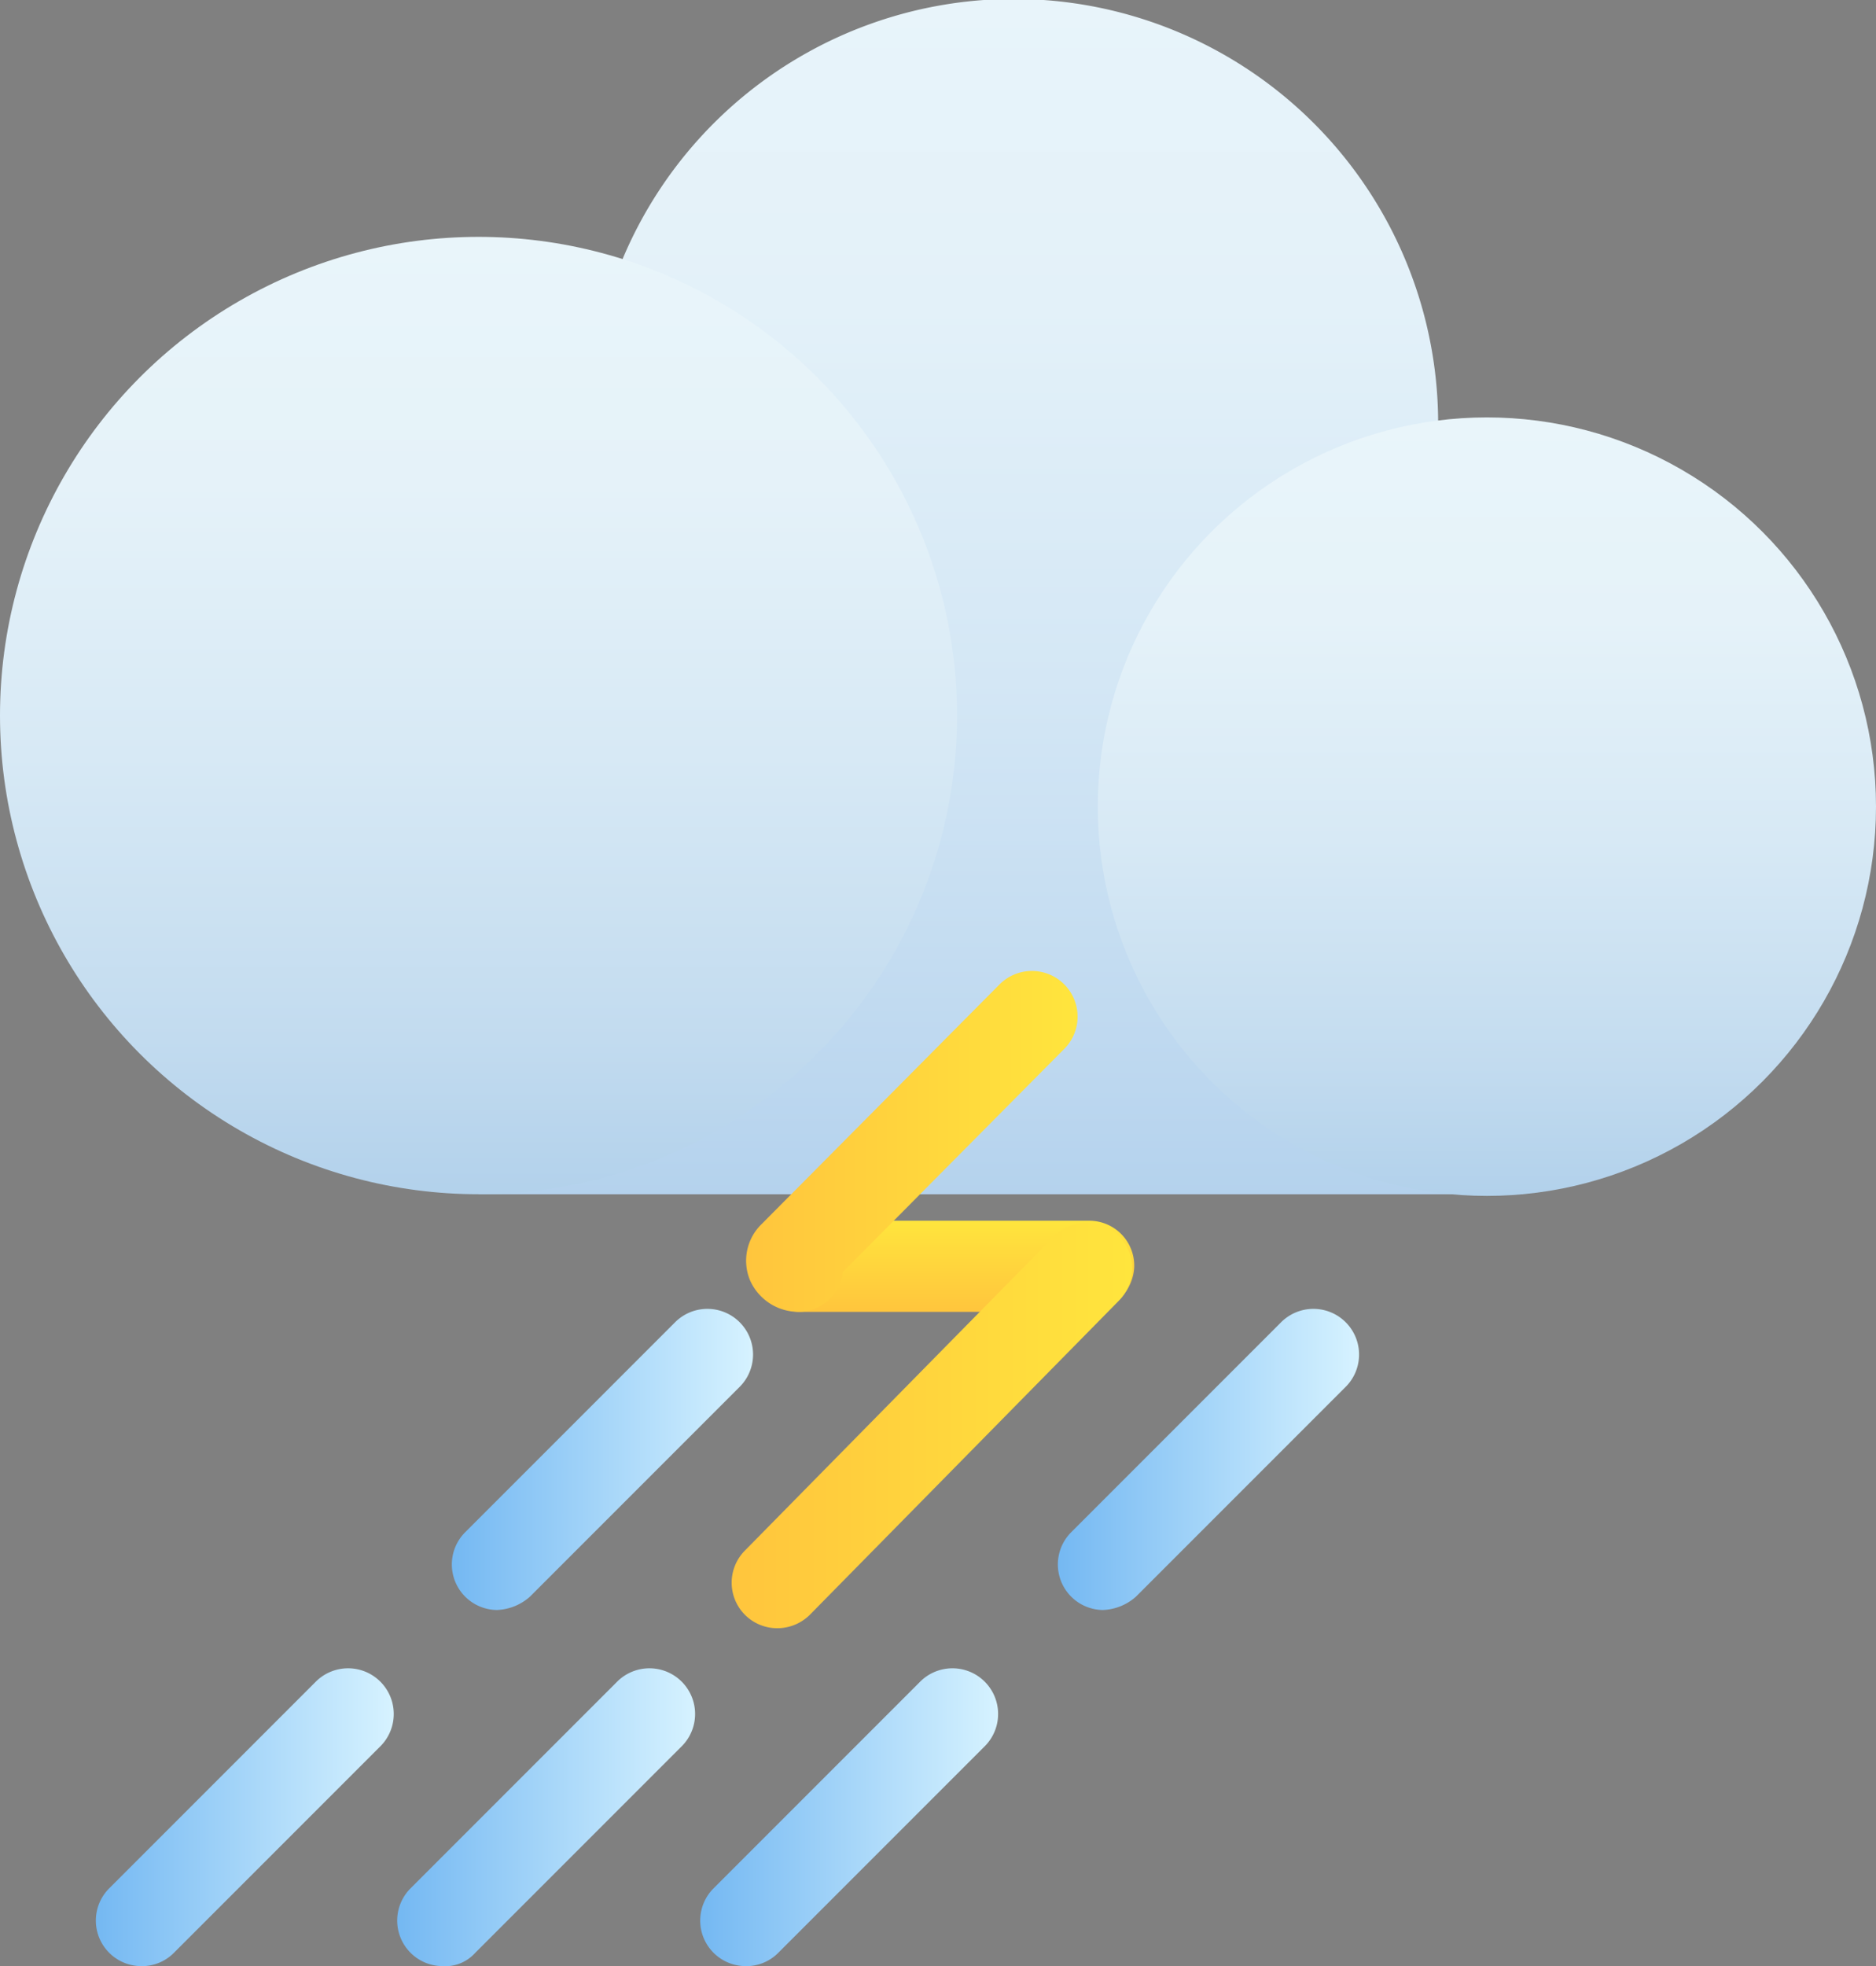 <svg xmlns="http://www.w3.org/2000/svg" xmlns:xlink="http://www.w3.org/1999/xlink" width="113.3" height="118.7" viewBox="0 0 113.3 118.7">
  <rect x="0" y="0" width="113.3" height="118.7" fill="#808080" stroke="none"/>
  <defs>
    <linearGradient id="linear-gradient" x1="0.5" y1="1" x2="0.5" gradientUnits="objectBoundingBox">
      <stop offset="0" stop-color="#b4d2ed"/>
      <stop offset="0.092" stop-color="#bcd7ef"/>
      <stop offset="0.43" stop-color="#d4e7f5"/>
      <stop offset="0.742" stop-color="#e3f1f9"/>
      <stop offset="1" stop-color="#e8f4fa"/>
    </linearGradient>
    <linearGradient id="linear-gradient-2" x1="0.5" y1="0.998" x2="0.5" gradientUnits="objectBoundingBox">
      <stop offset="0" stop-color="#b2d1eb"/>
      <stop offset="0.165" stop-color="#c2dbef"/>
      <stop offset="0.458" stop-color="#d7e9f5"/>
      <stop offset="0.741" stop-color="#e5f2f9"/>
      <stop offset="1" stop-color="#e9f5fa"/>
    </linearGradient>
    <linearGradient id="linear-gradient-3" x1="0.5" y1="1" x2="0.5" y2="-0.001" xlink:href="#linear-gradient-2"/>
    <linearGradient id="linear-gradient-4" x1="0.001" y1="0.502" x2="0.998" y2="0.502" gradientUnits="objectBoundingBox">
      <stop offset="0" stop-color="#74b8f2"/>
      <stop offset="0.911" stop-color="#cdedfe"/>
      <stop offset="1" stop-color="#d6f2ff"/>
    </linearGradient>
    <linearGradient id="linear-gradient-5" x1="0" y1="0.502" x2="0.997" y2="0.502" xlink:href="#linear-gradient-4"/>
    <linearGradient id="linear-gradient-6" x1="-0.003" y1="0.501" x2="0.992" y2="0.501" xlink:href="#linear-gradient-4"/>
    <linearGradient id="linear-gradient-7" x1="-0.003" y1="0.502" x2="0.993" y2="0.502" xlink:href="#linear-gradient-4"/>
    <linearGradient id="linear-gradient-8" x1="0" y1="0.501" x2="0.994" y2="0.501" xlink:href="#linear-gradient-4"/>
    <linearGradient id="linear-gradient-9" x1="0.495" y1="1.003" x2="0.495" y2="-0.002" gradientUnits="objectBoundingBox">
      <stop offset="0" stop-color="#ffc53d"/>
      <stop offset="1" stop-color="#ffe53d"/>
    </linearGradient>
    <linearGradient id="linear-gradient-10" x1="0.004" y1="0.499" x2="1" y2="0.499" xlink:href="#linear-gradient-9"/>
    <linearGradient id="linear-gradient-11" x1="0.001" y1="0.498" x2="0.999" y2="0.498" xlink:href="#linear-gradient-9"/>
  </defs>
  <g id="组_25852" data-name="组 25852" transform="translate(-634.1 -242.7)">
    <line id="直线_47775" data-name="直线 47775" x1="7.5" y2="7.6" transform="translate(698.2 304)" fill="none" stroke="#293a3d" stroke-linecap="round" stroke-miterlimit="10" stroke-width="5.5"/>
    <g id="组_25840" data-name="组 25840">
      <path id="路径_11078" data-name="路径 11078" d="M726.1,314.8l-20.4-23.1a25.628,25.628,0,1,0-26.6-3.6L663,314.8Z" fill="url(#linear-gradient)"/>
      <circle id="椭圆_295" data-name="椭圆 295" cx="23.5" cy="23.5" r="23.5" transform="translate(700.4 267.9)" fill="url(#linear-gradient-2)"/>
      <circle id="椭圆_296" data-name="椭圆 296" cx="28.9" cy="28.9" r="28.9" transform="translate(634.1 257)" fill="url(#linear-gradient-3)"/>
    </g>
    <g id="组_25851" data-name="组 25851">
      <g id="组_25846" data-name="组 25846">
        <g id="组_25841" data-name="组 25841">
          <path id="路径_11079" data-name="路径 11079" d="M660.8,361.4a2.75,2.75,0,0,1-1.9-4.7l12.5-12.5a2.758,2.758,0,0,1,3.9,3.9l-12.5,12.5A2.438,2.438,0,0,1,660.8,361.4Z" fill="url(#linear-gradient-4)"/>
        </g>
        <g id="组_25842" data-name="组 25842">
          <path id="路径_11080" data-name="路径 11080" d="M679.1,361.4a2.75,2.75,0,0,1-1.9-4.7l12.5-12.5a2.758,2.758,0,0,1,3.9,3.9l-12.5,12.5A2.709,2.709,0,0,1,679.1,361.4Z" fill="url(#linear-gradient-5)"/>
        </g>
        <g id="组_25843" data-name="组 25843">
          <path id="路径_11081" data-name="路径 11081" d="M700.7,339.9a2.75,2.75,0,0,1-1.9-4.7l12.7-12.7a2.758,2.758,0,0,1,3.9,3.9l-12.7,12.7A3.176,3.176,0,0,1,700.7,339.9Z" fill="url(#linear-gradient-6)"/>
        </g>
        <g id="组_25844" data-name="组 25844">
          <path id="路径_11082" data-name="路径 11082" d="M642.6,361.4a2.75,2.75,0,0,1-1.9-4.7l12.5-12.5a2.758,2.758,0,0,1,3.9,3.9l-12.5,12.5A2.709,2.709,0,0,1,642.6,361.4Z" fill="url(#linear-gradient-7)"/>
        </g>
        <g id="组_25845" data-name="组 25845">
          <path id="路径_11083" data-name="路径 11083" d="M664.1,339.9a2.75,2.75,0,0,1-1.9-4.7l12.7-12.7a2.758,2.758,0,0,1,3.9,3.9l-12.7,12.7A3.176,3.176,0,0,1,664.1,339.9Z" fill="url(#linear-gradient-8)"/>
        </g>
      </g>
      <g id="组_25850" data-name="组 25850">
        <g id="组_25847" data-name="组 25847">
          <path id="路径_11084" data-name="路径 11084" d="M699.8,321.9H682.4a2.75,2.75,0,1,1,.1-5.5h17.4a2.712,2.712,0,0,1,2.7,2.8A2.843,2.843,0,0,1,699.8,321.9Z" fill="url(#linear-gradient-9)"/>
        </g>
        <g id="组_25848" data-name="组 25848">
          <path id="路径_11085" data-name="路径 11085" d="M682.3,321.9h0a3.2,3.2,0,0,1-2.9-1.9,3.074,3.074,0,0,1,.7-3.4l14.4-14.5a2.758,2.758,0,0,1,3.9,3.9L685,319.5A2.713,2.713,0,0,1,682.3,321.9Zm1.8-1.4Zm-1.8-4.1Z" fill="url(#linear-gradient-10)"/>
        </g>
        <g id="组_25849" data-name="组 25849">
          <path id="路径_11086" data-name="路径 11086" d="M681,341a2.75,2.75,0,0,1-1.9-4.7l18.7-19a2.758,2.758,0,0,1,3.9,3.9l-18.7,19A2.792,2.792,0,0,1,681,341Z" fill="url(#linear-gradient-11)"/>
        </g>
      </g>
    </g>
  </g>
</svg>
